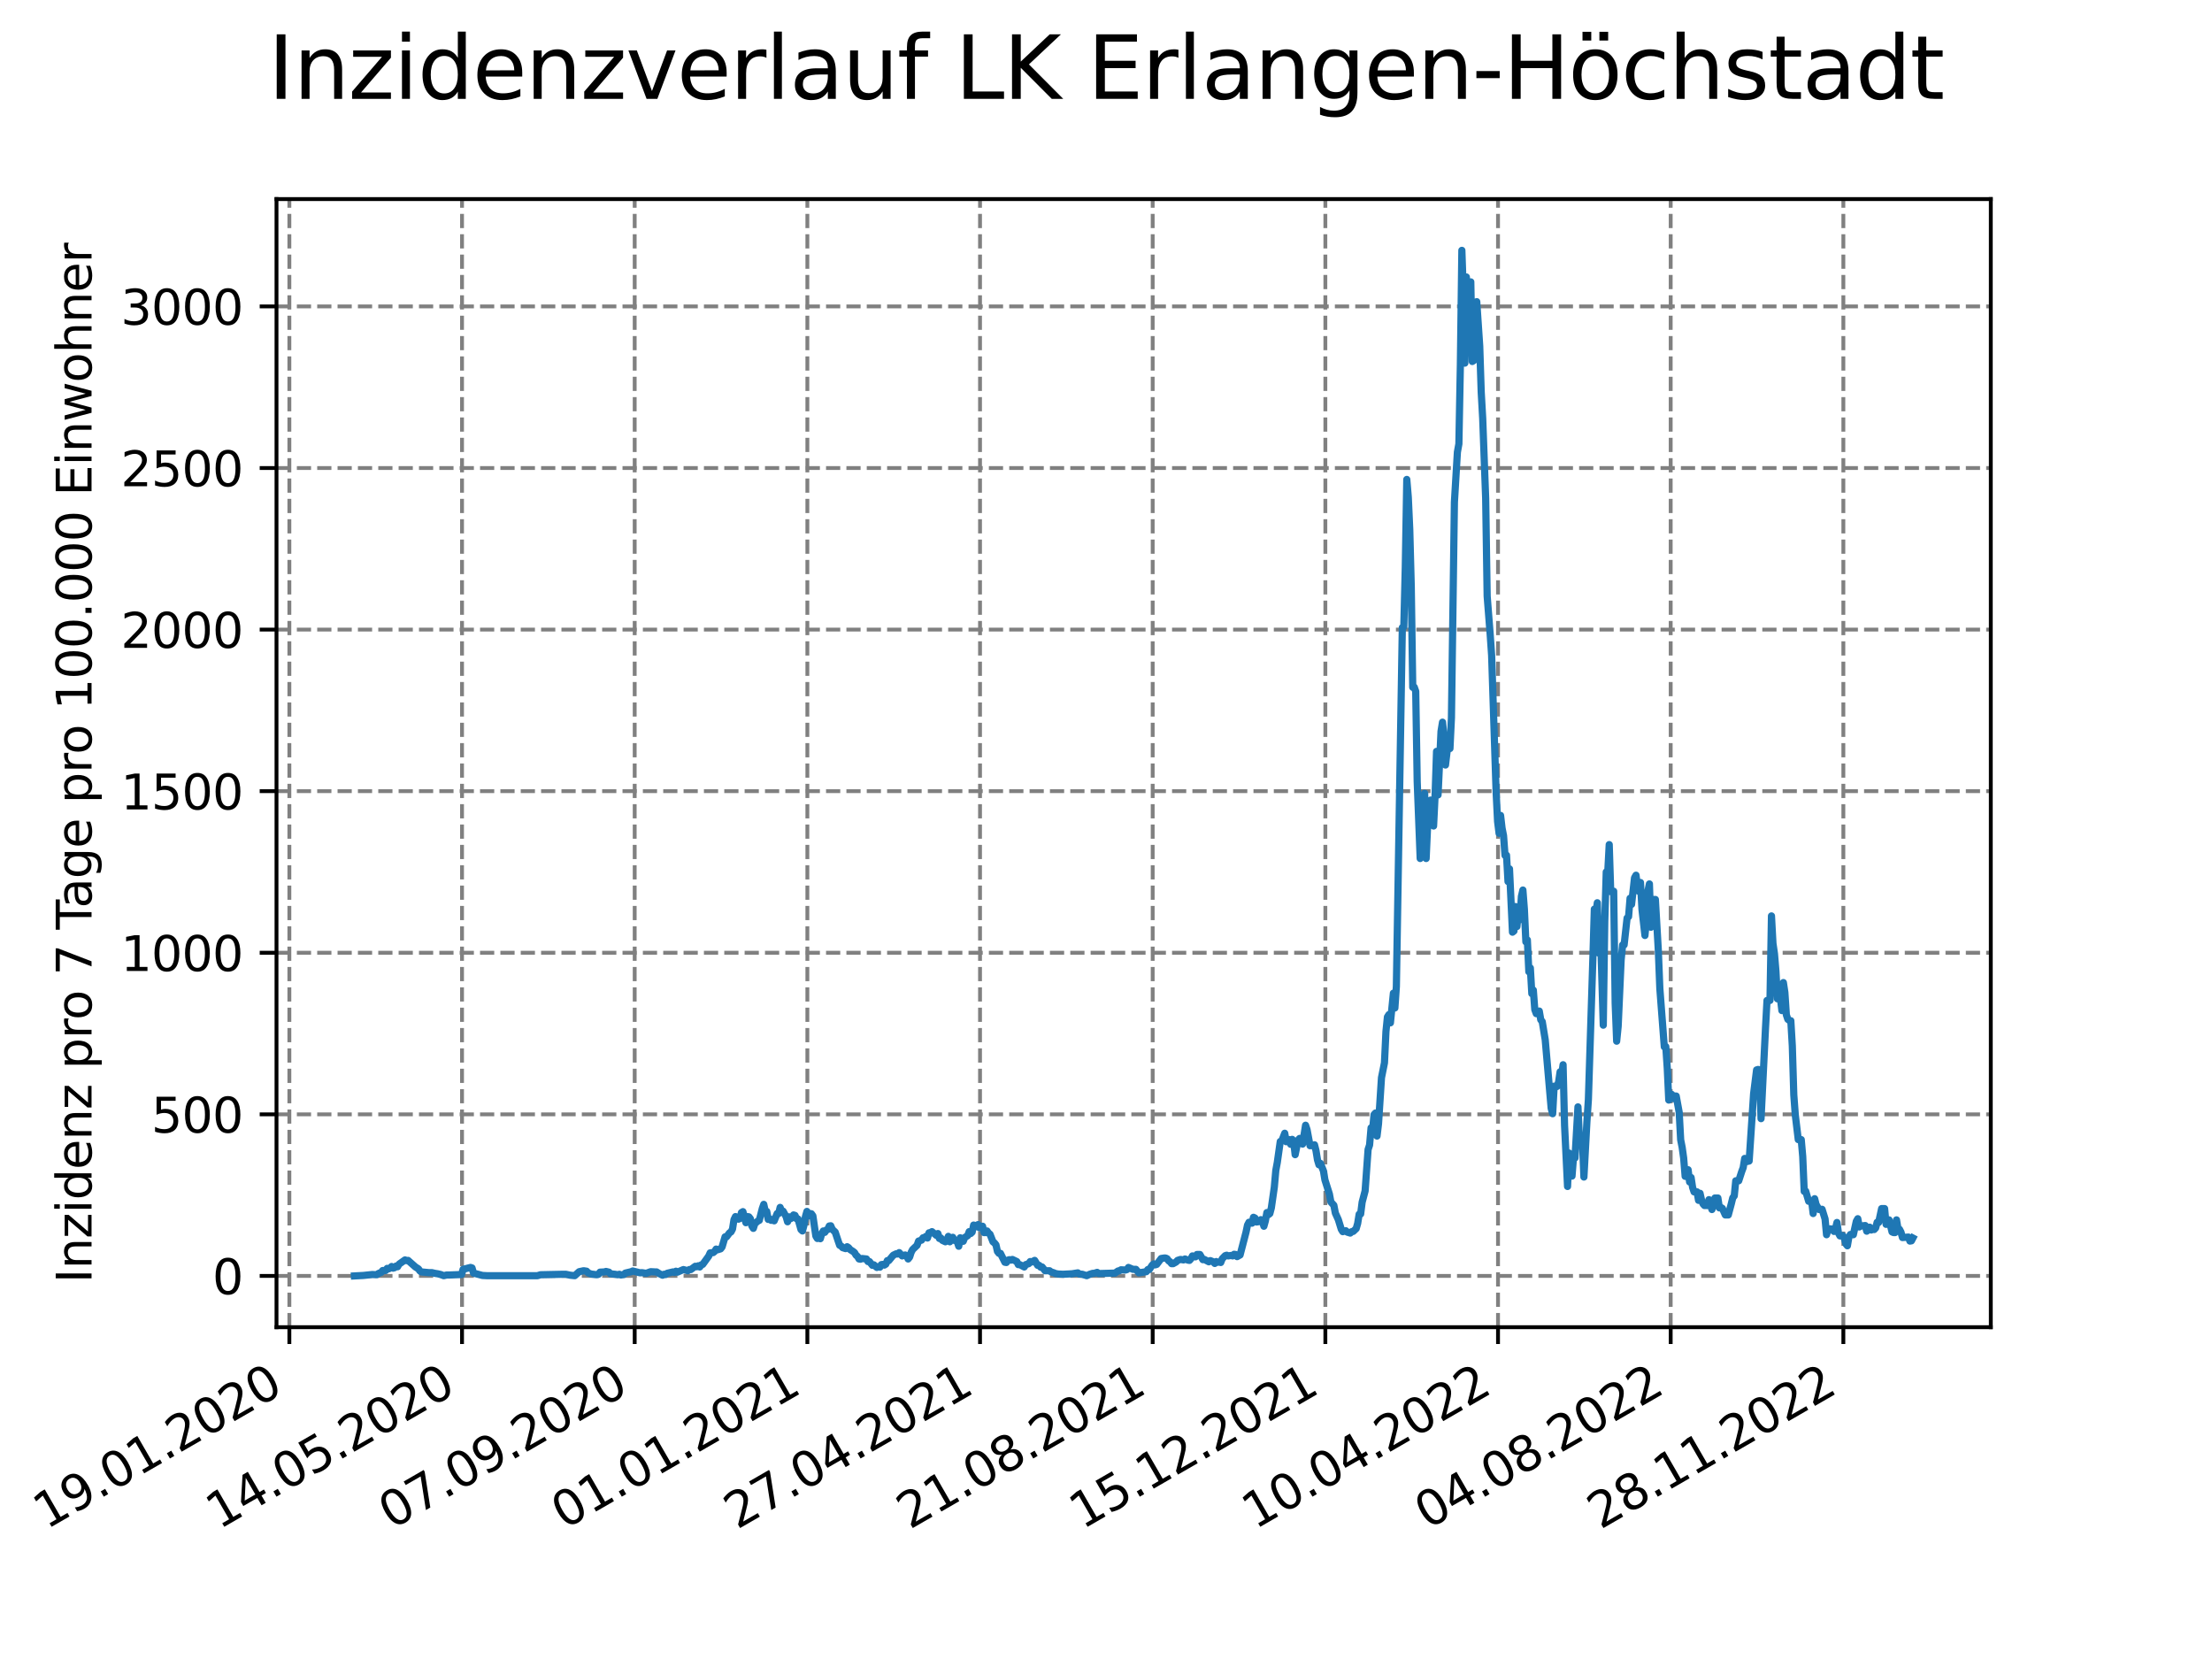 <?xml version="1.0" encoding="utf-8" standalone="no"?>
<!DOCTYPE svg PUBLIC "-//W3C//DTD SVG 1.1//EN"
  "http://www.w3.org/Graphics/SVG/1.1/DTD/svg11.dtd">
<svg xmlns:xlink="http://www.w3.org/1999/xlink" width="460.8pt" height="345.6pt" viewBox="0 0 460.8 345.6" xmlns="http://www.w3.org/2000/svg" version="1.1">
 <defs>
  <style type="text/css">*{stroke-linejoin: round; stroke-linecap: butt}</style>
 </defs>
 <g id="figure_1">
  <g id="patch_1">
   <path d="M 0 345.6 
L 460.8 345.6 
L 460.8 0 
L 0 0 
z
" style="fill: #ffffff"/>
  </g>
  <g id="axes_1">
   <g id="patch_2">
    <path d="M 57.6 276.48 
L 414.72 276.48 
L 414.72 41.472 
L 57.6 41.472 
z
" style="fill: #ffffff"/>
   </g>
   <g id="matplotlib.axis_1">
    <g id="xtick_1">
     <g id="line2d_1">
      <path d="M 60.28 276.48 
L 60.28 41.472 
" clip-path="url(#p2c82a42b7b)" style="fill: none; stroke-dasharray: 2.96,1.28; stroke-dashoffset: 0; stroke: #808080; stroke-width: 0.8"/>
     </g>
     <g id="line2d_2">
      <defs>
       <path id="m936841c95e" d="M 0 0 
L 0 3.5 
" style="stroke: #000000; stroke-width: 0.8"/>
      </defs>
      <g>
       <use xlink:href="#m936841c95e" x="60.28" y="276.48" style="stroke: #000000; stroke-width: 0.8"/>
      </g>
     </g>
     <g id="text_1">
      <!-- 19.01.2020 -->
      <g transform="translate(9.654 318.689) rotate(-30) scale(0.1 -0.1)">
       <defs>
        <path id="DejaVuSans-31" d="M 794 531 
L 1825 531 
L 1825 4091 
L 703 3866 
L 703 4441 
L 1819 4666 
L 2450 4666 
L 2450 531 
L 3481 531 
L 3481 0 
L 794 0 
L 794 531 
z
" transform="scale(0.016)"/>
        <path id="DejaVuSans-39" d="M 703 97 
L 703 672 
Q 941 559 1184 500 
Q 1428 441 1663 441 
Q 2288 441 2617 861 
Q 2947 1281 2994 2138 
Q 2813 1869 2534 1725 
Q 2256 1581 1919 1581 
Q 1219 1581 811 2004 
Q 403 2428 403 3163 
Q 403 3881 828 4315 
Q 1253 4750 1959 4750 
Q 2769 4750 3195 4129 
Q 3622 3509 3622 2328 
Q 3622 1225 3098 567 
Q 2575 -91 1691 -91 
Q 1453 -91 1209 -44 
Q 966 3 703 97 
z
M 1959 2075 
Q 2384 2075 2632 2365 
Q 2881 2656 2881 3163 
Q 2881 3666 2632 3958 
Q 2384 4250 1959 4250 
Q 1534 4250 1286 3958 
Q 1038 3666 1038 3163 
Q 1038 2656 1286 2365 
Q 1534 2075 1959 2075 
z
" transform="scale(0.016)"/>
        <path id="DejaVuSans-2e" d="M 684 794 
L 1344 794 
L 1344 0 
L 684 0 
L 684 794 
z
" transform="scale(0.016)"/>
        <path id="DejaVuSans-30" d="M 2034 4250 
Q 1547 4250 1301 3770 
Q 1056 3291 1056 2328 
Q 1056 1369 1301 889 
Q 1547 409 2034 409 
Q 2525 409 2770 889 
Q 3016 1369 3016 2328 
Q 3016 3291 2770 3770 
Q 2525 4250 2034 4250 
z
M 2034 4750 
Q 2819 4750 3233 4129 
Q 3647 3509 3647 2328 
Q 3647 1150 3233 529 
Q 2819 -91 2034 -91 
Q 1250 -91 836 529 
Q 422 1150 422 2328 
Q 422 3509 836 4129 
Q 1250 4750 2034 4750 
z
" transform="scale(0.016)"/>
        <path id="DejaVuSans-32" d="M 1228 531 
L 3431 531 
L 3431 0 
L 469 0 
L 469 531 
Q 828 903 1448 1529 
Q 2069 2156 2228 2338 
Q 2531 2678 2651 2914 
Q 2772 3150 2772 3378 
Q 2772 3750 2511 3984 
Q 2250 4219 1831 4219 
Q 1534 4219 1204 4116 
Q 875 4013 500 3803 
L 500 4441 
Q 881 4594 1212 4672 
Q 1544 4750 1819 4750 
Q 2544 4750 2975 4387 
Q 3406 4025 3406 3419 
Q 3406 3131 3298 2873 
Q 3191 2616 2906 2266 
Q 2828 2175 2409 1742 
Q 1991 1309 1228 531 
z
" transform="scale(0.016)"/>
       </defs>
       <use xlink:href="#DejaVuSans-31"/>
       <use xlink:href="#DejaVuSans-39" x="63.623"/>
       <use xlink:href="#DejaVuSans-2e" x="127.246"/>
       <use xlink:href="#DejaVuSans-30" x="159.033"/>
       <use xlink:href="#DejaVuSans-31" x="222.656"/>
       <use xlink:href="#DejaVuSans-2e" x="286.279"/>
       <use xlink:href="#DejaVuSans-32" x="318.066"/>
       <use xlink:href="#DejaVuSans-30" x="381.689"/>
       <use xlink:href="#DejaVuSans-32" x="445.312"/>
       <use xlink:href="#DejaVuSans-30" x="508.936"/>
      </g>
     </g>
    </g>
    <g id="xtick_2">
     <g id="line2d_3">
      <path d="M 96.249 276.48 
L 96.249 41.472 
" clip-path="url(#p2c82a42b7b)" style="fill: none; stroke-dasharray: 2.96,1.28; stroke-dashoffset: 0; stroke: #808080; stroke-width: 0.8"/>
     </g>
     <g id="line2d_4">
      <g>
       <use xlink:href="#m936841c95e" x="96.249" y="276.48" style="stroke: #000000; stroke-width: 0.8"/>
      </g>
     </g>
     <g id="text_2">
      <!-- 14.05.2020 -->
      <g transform="translate(45.624 318.689) rotate(-30) scale(0.1 -0.1)">
       <defs>
        <path id="DejaVuSans-34" d="M 2419 4116 
L 825 1625 
L 2419 1625 
L 2419 4116 
z
M 2253 4666 
L 3047 4666 
L 3047 1625 
L 3713 1625 
L 3713 1100 
L 3047 1100 
L 3047 0 
L 2419 0 
L 2419 1100 
L 313 1100 
L 313 1709 
L 2253 4666 
z
" transform="scale(0.016)"/>
        <path id="DejaVuSans-35" d="M 691 4666 
L 3169 4666 
L 3169 4134 
L 1269 4134 
L 1269 2991 
Q 1406 3038 1543 3061 
Q 1681 3084 1819 3084 
Q 2600 3084 3056 2656 
Q 3513 2228 3513 1497 
Q 3513 744 3044 326 
Q 2575 -91 1722 -91 
Q 1428 -91 1123 -41 
Q 819 9 494 109 
L 494 744 
Q 775 591 1075 516 
Q 1375 441 1709 441 
Q 2250 441 2565 725 
Q 2881 1009 2881 1497 
Q 2881 1984 2565 2268 
Q 2250 2553 1709 2553 
Q 1456 2553 1204 2497 
Q 953 2441 691 2322 
L 691 4666 
z
" transform="scale(0.016)"/>
       </defs>
       <use xlink:href="#DejaVuSans-31"/>
       <use xlink:href="#DejaVuSans-34" x="63.623"/>
       <use xlink:href="#DejaVuSans-2e" x="127.246"/>
       <use xlink:href="#DejaVuSans-30" x="159.033"/>
       <use xlink:href="#DejaVuSans-35" x="222.656"/>
       <use xlink:href="#DejaVuSans-2e" x="286.279"/>
       <use xlink:href="#DejaVuSans-32" x="318.066"/>
       <use xlink:href="#DejaVuSans-30" x="381.689"/>
       <use xlink:href="#DejaVuSans-32" x="445.312"/>
       <use xlink:href="#DejaVuSans-30" x="508.936"/>
      </g>
     </g>
    </g>
    <g id="xtick_3">
     <g id="line2d_5">
      <path d="M 132.218 276.48 
L 132.218 41.472 
" clip-path="url(#p2c82a42b7b)" style="fill: none; stroke-dasharray: 2.96,1.28; stroke-dashoffset: 0; stroke: #808080; stroke-width: 0.8"/>
     </g>
     <g id="line2d_6">
      <g>
       <use xlink:href="#m936841c95e" x="132.218" y="276.48" style="stroke: #000000; stroke-width: 0.8"/>
      </g>
     </g>
     <g id="text_3">
      <!-- 07.09.2020 -->
      <g transform="translate(81.593 318.689) rotate(-30) scale(0.1 -0.1)">
       <defs>
        <path id="DejaVuSans-37" d="M 525 4666 
L 3525 4666 
L 3525 4397 
L 1831 0 
L 1172 0 
L 2766 4134 
L 525 4134 
L 525 4666 
z
" transform="scale(0.016)"/>
       </defs>
       <use xlink:href="#DejaVuSans-30"/>
       <use xlink:href="#DejaVuSans-37" x="63.623"/>
       <use xlink:href="#DejaVuSans-2e" x="127.246"/>
       <use xlink:href="#DejaVuSans-30" x="159.033"/>
       <use xlink:href="#DejaVuSans-39" x="222.656"/>
       <use xlink:href="#DejaVuSans-2e" x="286.279"/>
       <use xlink:href="#DejaVuSans-32" x="318.066"/>
       <use xlink:href="#DejaVuSans-30" x="381.689"/>
       <use xlink:href="#DejaVuSans-32" x="445.312"/>
       <use xlink:href="#DejaVuSans-30" x="508.936"/>
      </g>
     </g>
    </g>
    <g id="xtick_4">
     <g id="line2d_7">
      <path d="M 168.188 276.48 
L 168.188 41.472 
" clip-path="url(#p2c82a42b7b)" style="fill: none; stroke-dasharray: 2.96,1.28; stroke-dashoffset: 0; stroke: #808080; stroke-width: 0.8"/>
     </g>
     <g id="line2d_8">
      <g>
       <use xlink:href="#m936841c95e" x="168.188" y="276.48" style="stroke: #000000; stroke-width: 0.8"/>
      </g>
     </g>
     <g id="text_4">
      <!-- 01.01.2021 -->
      <g transform="translate(117.563 318.689) rotate(-30) scale(0.1 -0.1)">
       <use xlink:href="#DejaVuSans-30"/>
       <use xlink:href="#DejaVuSans-31" x="63.623"/>
       <use xlink:href="#DejaVuSans-2e" x="127.246"/>
       <use xlink:href="#DejaVuSans-30" x="159.033"/>
       <use xlink:href="#DejaVuSans-31" x="222.656"/>
       <use xlink:href="#DejaVuSans-2e" x="286.279"/>
       <use xlink:href="#DejaVuSans-32" x="318.066"/>
       <use xlink:href="#DejaVuSans-30" x="381.689"/>
       <use xlink:href="#DejaVuSans-32" x="445.312"/>
       <use xlink:href="#DejaVuSans-31" x="508.936"/>
      </g>
     </g>
    </g>
    <g id="xtick_5">
     <g id="line2d_9">
      <path d="M 204.157 276.48 
L 204.157 41.472 
" clip-path="url(#p2c82a42b7b)" style="fill: none; stroke-dasharray: 2.96,1.28; stroke-dashoffset: 0; stroke: #808080; stroke-width: 0.8"/>
     </g>
     <g id="line2d_10">
      <g>
       <use xlink:href="#m936841c95e" x="204.157" y="276.48" style="stroke: #000000; stroke-width: 0.8"/>
      </g>
     </g>
     <g id="text_5">
      <!-- 27.04.2021 -->
      <g transform="translate(153.532 318.689) rotate(-30) scale(0.1 -0.1)">
       <use xlink:href="#DejaVuSans-32"/>
       <use xlink:href="#DejaVuSans-37" x="63.623"/>
       <use xlink:href="#DejaVuSans-2e" x="127.246"/>
       <use xlink:href="#DejaVuSans-30" x="159.033"/>
       <use xlink:href="#DejaVuSans-34" x="222.656"/>
       <use xlink:href="#DejaVuSans-2e" x="286.279"/>
       <use xlink:href="#DejaVuSans-32" x="318.066"/>
       <use xlink:href="#DejaVuSans-30" x="381.689"/>
       <use xlink:href="#DejaVuSans-32" x="445.312"/>
       <use xlink:href="#DejaVuSans-31" x="508.936"/>
      </g>
     </g>
    </g>
    <g id="xtick_6">
     <g id="line2d_11">
      <path d="M 240.126 276.48 
L 240.126 41.472 
" clip-path="url(#p2c82a42b7b)" style="fill: none; stroke-dasharray: 2.96,1.28; stroke-dashoffset: 0; stroke: #808080; stroke-width: 0.8"/>
     </g>
     <g id="line2d_12">
      <g>
       <use xlink:href="#m936841c95e" x="240.126" y="276.48" style="stroke: #000000; stroke-width: 0.8"/>
      </g>
     </g>
     <g id="text_6">
      <!-- 21.08.2021 -->
      <g transform="translate(189.501 318.689) rotate(-30) scale(0.1 -0.1)">
       <defs>
        <path id="DejaVuSans-38" d="M 2034 2216 
Q 1584 2216 1326 1975 
Q 1069 1734 1069 1313 
Q 1069 891 1326 650 
Q 1584 409 2034 409 
Q 2484 409 2743 651 
Q 3003 894 3003 1313 
Q 3003 1734 2745 1975 
Q 2488 2216 2034 2216 
z
M 1403 2484 
Q 997 2584 770 2862 
Q 544 3141 544 3541 
Q 544 4100 942 4425 
Q 1341 4750 2034 4750 
Q 2731 4750 3128 4425 
Q 3525 4100 3525 3541 
Q 3525 3141 3298 2862 
Q 3072 2584 2669 2484 
Q 3125 2378 3379 2068 
Q 3634 1759 3634 1313 
Q 3634 634 3220 271 
Q 2806 -91 2034 -91 
Q 1263 -91 848 271 
Q 434 634 434 1313 
Q 434 1759 690 2068 
Q 947 2378 1403 2484 
z
M 1172 3481 
Q 1172 3119 1398 2916 
Q 1625 2713 2034 2713 
Q 2441 2713 2670 2916 
Q 2900 3119 2900 3481 
Q 2900 3844 2670 4047 
Q 2441 4250 2034 4250 
Q 1625 4250 1398 4047 
Q 1172 3844 1172 3481 
z
" transform="scale(0.016)"/>
       </defs>
       <use xlink:href="#DejaVuSans-32"/>
       <use xlink:href="#DejaVuSans-31" x="63.623"/>
       <use xlink:href="#DejaVuSans-2e" x="127.246"/>
       <use xlink:href="#DejaVuSans-30" x="159.033"/>
       <use xlink:href="#DejaVuSans-38" x="222.656"/>
       <use xlink:href="#DejaVuSans-2e" x="286.279"/>
       <use xlink:href="#DejaVuSans-32" x="318.066"/>
       <use xlink:href="#DejaVuSans-30" x="381.689"/>
       <use xlink:href="#DejaVuSans-32" x="445.312"/>
       <use xlink:href="#DejaVuSans-31" x="508.936"/>
      </g>
     </g>
    </g>
    <g id="xtick_7">
     <g id="line2d_13">
      <path d="M 276.096 276.48 
L 276.096 41.472 
" clip-path="url(#p2c82a42b7b)" style="fill: none; stroke-dasharray: 2.96,1.28; stroke-dashoffset: 0; stroke: #808080; stroke-width: 0.8"/>
     </g>
     <g id="line2d_14">
      <g>
       <use xlink:href="#m936841c95e" x="276.096" y="276.48" style="stroke: #000000; stroke-width: 0.8"/>
      </g>
     </g>
     <g id="text_7">
      <!-- 15.12.2021 -->
      <g transform="translate(225.471 318.689) rotate(-30) scale(0.1 -0.1)">
       <use xlink:href="#DejaVuSans-31"/>
       <use xlink:href="#DejaVuSans-35" x="63.623"/>
       <use xlink:href="#DejaVuSans-2e" x="127.246"/>
       <use xlink:href="#DejaVuSans-31" x="159.033"/>
       <use xlink:href="#DejaVuSans-32" x="222.656"/>
       <use xlink:href="#DejaVuSans-2e" x="286.279"/>
       <use xlink:href="#DejaVuSans-32" x="318.066"/>
       <use xlink:href="#DejaVuSans-30" x="381.689"/>
       <use xlink:href="#DejaVuSans-32" x="445.312"/>
       <use xlink:href="#DejaVuSans-31" x="508.936"/>
      </g>
     </g>
    </g>
    <g id="xtick_8">
     <g id="line2d_15">
      <path d="M 312.065 276.48 
L 312.065 41.472 
" clip-path="url(#p2c82a42b7b)" style="fill: none; stroke-dasharray: 2.96,1.28; stroke-dashoffset: 0; stroke: #808080; stroke-width: 0.8"/>
     </g>
     <g id="line2d_16">
      <g>
       <use xlink:href="#m936841c95e" x="312.065" y="276.48" style="stroke: #000000; stroke-width: 0.8"/>
      </g>
     </g>
     <g id="text_8">
      <!-- 10.04.2022 -->
      <g transform="translate(261.44 318.689) rotate(-30) scale(0.1 -0.1)">
       <use xlink:href="#DejaVuSans-31"/>
       <use xlink:href="#DejaVuSans-30" x="63.623"/>
       <use xlink:href="#DejaVuSans-2e" x="127.246"/>
       <use xlink:href="#DejaVuSans-30" x="159.033"/>
       <use xlink:href="#DejaVuSans-34" x="222.656"/>
       <use xlink:href="#DejaVuSans-2e" x="286.279"/>
       <use xlink:href="#DejaVuSans-32" x="318.066"/>
       <use xlink:href="#DejaVuSans-30" x="381.689"/>
       <use xlink:href="#DejaVuSans-32" x="445.312"/>
       <use xlink:href="#DejaVuSans-32" x="508.936"/>
      </g>
     </g>
    </g>
    <g id="xtick_9">
     <g id="line2d_17">
      <path d="M 348.035 276.48 
L 348.035 41.472 
" clip-path="url(#p2c82a42b7b)" style="fill: none; stroke-dasharray: 2.96,1.28; stroke-dashoffset: 0; stroke: #808080; stroke-width: 0.8"/>
     </g>
     <g id="line2d_18">
      <g>
       <use xlink:href="#m936841c95e" x="348.035" y="276.48" style="stroke: #000000; stroke-width: 0.8"/>
      </g>
     </g>
     <g id="text_9">
      <!-- 04.08.2022 -->
      <g transform="translate(297.409 318.689) rotate(-30) scale(0.1 -0.1)">
       <use xlink:href="#DejaVuSans-30"/>
       <use xlink:href="#DejaVuSans-34" x="63.623"/>
       <use xlink:href="#DejaVuSans-2e" x="127.246"/>
       <use xlink:href="#DejaVuSans-30" x="159.033"/>
       <use xlink:href="#DejaVuSans-38" x="222.656"/>
       <use xlink:href="#DejaVuSans-2e" x="286.279"/>
       <use xlink:href="#DejaVuSans-32" x="318.066"/>
       <use xlink:href="#DejaVuSans-30" x="381.689"/>
       <use xlink:href="#DejaVuSans-32" x="445.312"/>
       <use xlink:href="#DejaVuSans-32" x="508.936"/>
      </g>
     </g>
    </g>
    <g id="xtick_10">
     <g id="line2d_19">
      <path d="M 384.004 276.48 
L 384.004 41.472 
" clip-path="url(#p2c82a42b7b)" style="fill: none; stroke-dasharray: 2.96,1.28; stroke-dashoffset: 0; stroke: #808080; stroke-width: 0.8"/>
     </g>
     <g id="line2d_20">
      <g>
       <use xlink:href="#m936841c95e" x="384.004" y="276.48" style="stroke: #000000; stroke-width: 0.8"/>
      </g>
     </g>
     <g id="text_10">
      <!-- 28.11.2022 -->
      <g transform="translate(333.379 318.689) rotate(-30) scale(0.1 -0.1)">
       <use xlink:href="#DejaVuSans-32"/>
       <use xlink:href="#DejaVuSans-38" x="63.623"/>
       <use xlink:href="#DejaVuSans-2e" x="127.246"/>
       <use xlink:href="#DejaVuSans-31" x="159.033"/>
       <use xlink:href="#DejaVuSans-31" x="222.656"/>
       <use xlink:href="#DejaVuSans-2e" x="286.279"/>
       <use xlink:href="#DejaVuSans-32" x="318.066"/>
       <use xlink:href="#DejaVuSans-30" x="381.689"/>
       <use xlink:href="#DejaVuSans-32" x="445.312"/>
       <use xlink:href="#DejaVuSans-32" x="508.936"/>
      </g>
     </g>
    </g>
   </g>
   <g id="matplotlib.axis_2">
    <g id="ytick_1">
     <g id="line2d_21">
      <path d="M 57.6 265.798 
L 414.72 265.798 
" clip-path="url(#p2c82a42b7b)" style="fill: none; stroke-dasharray: 2.96,1.28; stroke-dashoffset: 0; stroke: #808080; stroke-width: 0.8"/>
     </g>
     <g id="line2d_22">
      <defs>
       <path id="m79c191d241" d="M 0 0 
L -3.5 0 
" style="stroke: #000000; stroke-width: 0.8"/>
      </defs>
      <g>
       <use xlink:href="#m79c191d241" x="57.6" y="265.798" style="stroke: #000000; stroke-width: 0.8"/>
      </g>
     </g>
     <g id="text_11">
      <!-- 0 -->
      <g transform="translate(44.237 269.597) scale(0.1 -0.1)">
       <use xlink:href="#DejaVuSans-30"/>
      </g>
     </g>
    </g>
    <g id="ytick_2">
     <g id="line2d_23">
      <path d="M 57.6 232.137 
L 414.72 232.137 
" clip-path="url(#p2c82a42b7b)" style="fill: none; stroke-dasharray: 2.96,1.28; stroke-dashoffset: 0; stroke: #808080; stroke-width: 0.8"/>
     </g>
     <g id="line2d_24">
      <g>
       <use xlink:href="#m79c191d241" x="57.6" y="232.137" style="stroke: #000000; stroke-width: 0.8"/>
      </g>
     </g>
     <g id="text_12">
      <!-- 500 -->
      <g transform="translate(31.512 235.936) scale(0.1 -0.1)">
       <use xlink:href="#DejaVuSans-35"/>
       <use xlink:href="#DejaVuSans-30" x="63.623"/>
       <use xlink:href="#DejaVuSans-30" x="127.246"/>
      </g>
     </g>
    </g>
    <g id="ytick_3">
     <g id="line2d_25">
      <path d="M 57.6 198.477 
L 414.72 198.477 
" clip-path="url(#p2c82a42b7b)" style="fill: none; stroke-dasharray: 2.96,1.28; stroke-dashoffset: 0; stroke: #808080; stroke-width: 0.8"/>
     </g>
     <g id="line2d_26">
      <g>
       <use xlink:href="#m79c191d241" x="57.6" y="198.477" style="stroke: #000000; stroke-width: 0.8"/>
      </g>
     </g>
     <g id="text_13">
      <!-- 1000 -->
      <g transform="translate(25.15 202.276) scale(0.1 -0.1)">
       <use xlink:href="#DejaVuSans-31"/>
       <use xlink:href="#DejaVuSans-30" x="63.623"/>
       <use xlink:href="#DejaVuSans-30" x="127.246"/>
       <use xlink:href="#DejaVuSans-30" x="190.869"/>
      </g>
     </g>
    </g>
    <g id="ytick_4">
     <g id="line2d_27">
      <path d="M 57.6 164.816 
L 414.72 164.816 
" clip-path="url(#p2c82a42b7b)" style="fill: none; stroke-dasharray: 2.96,1.28; stroke-dashoffset: 0; stroke: #808080; stroke-width: 0.8"/>
     </g>
     <g id="line2d_28">
      <g>
       <use xlink:href="#m79c191d241" x="57.6" y="164.816" style="stroke: #000000; stroke-width: 0.8"/>
      </g>
     </g>
     <g id="text_14">
      <!-- 1500 -->
      <g transform="translate(25.15 168.615) scale(0.1 -0.1)">
       <use xlink:href="#DejaVuSans-31"/>
       <use xlink:href="#DejaVuSans-35" x="63.623"/>
       <use xlink:href="#DejaVuSans-30" x="127.246"/>
       <use xlink:href="#DejaVuSans-30" x="190.869"/>
      </g>
     </g>
    </g>
    <g id="ytick_5">
     <g id="line2d_29">
      <path d="M 57.6 131.155 
L 414.72 131.155 
" clip-path="url(#p2c82a42b7b)" style="fill: none; stroke-dasharray: 2.96,1.28; stroke-dashoffset: 0; stroke: #808080; stroke-width: 0.8"/>
     </g>
     <g id="line2d_30">
      <g>
       <use xlink:href="#m79c191d241" x="57.6" y="131.155" style="stroke: #000000; stroke-width: 0.8"/>
      </g>
     </g>
     <g id="text_15">
      <!-- 2000 -->
      <g transform="translate(25.15 134.954) scale(0.1 -0.1)">
       <use xlink:href="#DejaVuSans-32"/>
       <use xlink:href="#DejaVuSans-30" x="63.623"/>
       <use xlink:href="#DejaVuSans-30" x="127.246"/>
       <use xlink:href="#DejaVuSans-30" x="190.869"/>
      </g>
     </g>
    </g>
    <g id="ytick_6">
     <g id="line2d_31">
      <path d="M 57.6 97.495 
L 414.72 97.495 
" clip-path="url(#p2c82a42b7b)" style="fill: none; stroke-dasharray: 2.96,1.28; stroke-dashoffset: 0; stroke: #808080; stroke-width: 0.8"/>
     </g>
     <g id="line2d_32">
      <g>
       <use xlink:href="#m79c191d241" x="57.6" y="97.495" style="stroke: #000000; stroke-width: 0.8"/>
      </g>
     </g>
     <g id="text_16">
      <!-- 2500 -->
      <g transform="translate(25.15 101.294) scale(0.1 -0.1)">
       <use xlink:href="#DejaVuSans-32"/>
       <use xlink:href="#DejaVuSans-35" x="63.623"/>
       <use xlink:href="#DejaVuSans-30" x="127.246"/>
       <use xlink:href="#DejaVuSans-30" x="190.869"/>
      </g>
     </g>
    </g>
    <g id="ytick_7">
     <g id="line2d_33">
      <path d="M 57.6 63.834 
L 414.72 63.834 
" clip-path="url(#p2c82a42b7b)" style="fill: none; stroke-dasharray: 2.96,1.28; stroke-dashoffset: 0; stroke: #808080; stroke-width: 0.8"/>
     </g>
     <g id="line2d_34">
      <g>
       <use xlink:href="#m79c191d241" x="57.6" y="63.834" style="stroke: #000000; stroke-width: 0.8"/>
      </g>
     </g>
     <g id="text_17">
      <!-- 3000 -->
      <g transform="translate(25.15 67.633) scale(0.1 -0.1)">
       <defs>
        <path id="DejaVuSans-33" d="M 2597 2516 
Q 3050 2419 3304 2112 
Q 3559 1806 3559 1356 
Q 3559 666 3084 287 
Q 2609 -91 1734 -91 
Q 1441 -91 1130 -33 
Q 819 25 488 141 
L 488 750 
Q 750 597 1062 519 
Q 1375 441 1716 441 
Q 2309 441 2620 675 
Q 2931 909 2931 1356 
Q 2931 1769 2642 2001 
Q 2353 2234 1838 2234 
L 1294 2234 
L 1294 2753 
L 1863 2753 
Q 2328 2753 2575 2939 
Q 2822 3125 2822 3475 
Q 2822 3834 2567 4026 
Q 2313 4219 1838 4219 
Q 1578 4219 1281 4162 
Q 984 4106 628 3988 
L 628 4550 
Q 988 4650 1302 4700 
Q 1616 4750 1894 4750 
Q 2613 4750 3031 4423 
Q 3450 4097 3450 3541 
Q 3450 3153 3228 2886 
Q 3006 2619 2597 2516 
z
" transform="scale(0.016)"/>
       </defs>
       <use xlink:href="#DejaVuSans-33"/>
       <use xlink:href="#DejaVuSans-30" x="63.623"/>
       <use xlink:href="#DejaVuSans-30" x="127.246"/>
       <use xlink:href="#DejaVuSans-30" x="190.869"/>
      </g>
     </g>
    </g>
    <g id="text_18">
     <!-- Inzidenz pro 7 Tage pro 100.000 Einwohner -->
     <g transform="translate(19.07 267.301) rotate(-90) scale(0.1 -0.1)">
      <defs>
       <path id="DejaVuSans-49" d="M 628 4666 
L 1259 4666 
L 1259 0 
L 628 0 
L 628 4666 
z
" transform="scale(0.016)"/>
       <path id="DejaVuSans-6e" d="M 3513 2113 
L 3513 0 
L 2938 0 
L 2938 2094 
Q 2938 2591 2744 2837 
Q 2550 3084 2163 3084 
Q 1697 3084 1428 2787 
Q 1159 2491 1159 1978 
L 1159 0 
L 581 0 
L 581 3500 
L 1159 3500 
L 1159 2956 
Q 1366 3272 1645 3428 
Q 1925 3584 2291 3584 
Q 2894 3584 3203 3211 
Q 3513 2838 3513 2113 
z
" transform="scale(0.016)"/>
       <path id="DejaVuSans-7a" d="M 353 3500 
L 3084 3500 
L 3084 2975 
L 922 459 
L 3084 459 
L 3084 0 
L 275 0 
L 275 525 
L 2438 3041 
L 353 3041 
L 353 3500 
z
" transform="scale(0.016)"/>
       <path id="DejaVuSans-69" d="M 603 3500 
L 1178 3500 
L 1178 0 
L 603 0 
L 603 3500 
z
M 603 4863 
L 1178 4863 
L 1178 4134 
L 603 4134 
L 603 4863 
z
" transform="scale(0.016)"/>
       <path id="DejaVuSans-64" d="M 2906 2969 
L 2906 4863 
L 3481 4863 
L 3481 0 
L 2906 0 
L 2906 525 
Q 2725 213 2448 61 
Q 2172 -91 1784 -91 
Q 1150 -91 751 415 
Q 353 922 353 1747 
Q 353 2572 751 3078 
Q 1150 3584 1784 3584 
Q 2172 3584 2448 3432 
Q 2725 3281 2906 2969 
z
M 947 1747 
Q 947 1113 1208 752 
Q 1469 391 1925 391 
Q 2381 391 2643 752 
Q 2906 1113 2906 1747 
Q 2906 2381 2643 2742 
Q 2381 3103 1925 3103 
Q 1469 3103 1208 2742 
Q 947 2381 947 1747 
z
" transform="scale(0.016)"/>
       <path id="DejaVuSans-65" d="M 3597 1894 
L 3597 1613 
L 953 1613 
Q 991 1019 1311 708 
Q 1631 397 2203 397 
Q 2534 397 2845 478 
Q 3156 559 3463 722 
L 3463 178 
Q 3153 47 2828 -22 
Q 2503 -91 2169 -91 
Q 1331 -91 842 396 
Q 353 884 353 1716 
Q 353 2575 817 3079 
Q 1281 3584 2069 3584 
Q 2775 3584 3186 3129 
Q 3597 2675 3597 1894 
z
M 3022 2063 
Q 3016 2534 2758 2815 
Q 2500 3097 2075 3097 
Q 1594 3097 1305 2825 
Q 1016 2553 972 2059 
L 3022 2063 
z
" transform="scale(0.016)"/>
       <path id="DejaVuSans-20" transform="scale(0.016)"/>
       <path id="DejaVuSans-70" d="M 1159 525 
L 1159 -1331 
L 581 -1331 
L 581 3500 
L 1159 3500 
L 1159 2969 
Q 1341 3281 1617 3432 
Q 1894 3584 2278 3584 
Q 2916 3584 3314 3078 
Q 3713 2572 3713 1747 
Q 3713 922 3314 415 
Q 2916 -91 2278 -91 
Q 1894 -91 1617 61 
Q 1341 213 1159 525 
z
M 3116 1747 
Q 3116 2381 2855 2742 
Q 2594 3103 2138 3103 
Q 1681 3103 1420 2742 
Q 1159 2381 1159 1747 
Q 1159 1113 1420 752 
Q 1681 391 2138 391 
Q 2594 391 2855 752 
Q 3116 1113 3116 1747 
z
" transform="scale(0.016)"/>
       <path id="DejaVuSans-72" d="M 2631 2963 
Q 2534 3019 2420 3045 
Q 2306 3072 2169 3072 
Q 1681 3072 1420 2755 
Q 1159 2438 1159 1844 
L 1159 0 
L 581 0 
L 581 3500 
L 1159 3500 
L 1159 2956 
Q 1341 3275 1631 3429 
Q 1922 3584 2338 3584 
Q 2397 3584 2469 3576 
Q 2541 3569 2628 3553 
L 2631 2963 
z
" transform="scale(0.016)"/>
       <path id="DejaVuSans-6f" d="M 1959 3097 
Q 1497 3097 1228 2736 
Q 959 2375 959 1747 
Q 959 1119 1226 758 
Q 1494 397 1959 397 
Q 2419 397 2687 759 
Q 2956 1122 2956 1747 
Q 2956 2369 2687 2733 
Q 2419 3097 1959 3097 
z
M 1959 3584 
Q 2709 3584 3137 3096 
Q 3566 2609 3566 1747 
Q 3566 888 3137 398 
Q 2709 -91 1959 -91 
Q 1206 -91 779 398 
Q 353 888 353 1747 
Q 353 2609 779 3096 
Q 1206 3584 1959 3584 
z
" transform="scale(0.016)"/>
       <path id="DejaVuSans-54" d="M -19 4666 
L 3928 4666 
L 3928 4134 
L 2272 4134 
L 2272 0 
L 1638 0 
L 1638 4134 
L -19 4134 
L -19 4666 
z
" transform="scale(0.016)"/>
       <path id="DejaVuSans-61" d="M 2194 1759 
Q 1497 1759 1228 1600 
Q 959 1441 959 1056 
Q 959 750 1161 570 
Q 1363 391 1709 391 
Q 2188 391 2477 730 
Q 2766 1069 2766 1631 
L 2766 1759 
L 2194 1759 
z
M 3341 1997 
L 3341 0 
L 2766 0 
L 2766 531 
Q 2569 213 2275 61 
Q 1981 -91 1556 -91 
Q 1019 -91 701 211 
Q 384 513 384 1019 
Q 384 1609 779 1909 
Q 1175 2209 1959 2209 
L 2766 2209 
L 2766 2266 
Q 2766 2663 2505 2880 
Q 2244 3097 1772 3097 
Q 1472 3097 1187 3025 
Q 903 2953 641 2809 
L 641 3341 
Q 956 3463 1253 3523 
Q 1550 3584 1831 3584 
Q 2591 3584 2966 3190 
Q 3341 2797 3341 1997 
z
" transform="scale(0.016)"/>
       <path id="DejaVuSans-67" d="M 2906 1791 
Q 2906 2416 2648 2759 
Q 2391 3103 1925 3103 
Q 1463 3103 1205 2759 
Q 947 2416 947 1791 
Q 947 1169 1205 825 
Q 1463 481 1925 481 
Q 2391 481 2648 825 
Q 2906 1169 2906 1791 
z
M 3481 434 
Q 3481 -459 3084 -895 
Q 2688 -1331 1869 -1331 
Q 1566 -1331 1297 -1286 
Q 1028 -1241 775 -1147 
L 775 -588 
Q 1028 -725 1275 -790 
Q 1522 -856 1778 -856 
Q 2344 -856 2625 -561 
Q 2906 -266 2906 331 
L 2906 616 
Q 2728 306 2450 153 
Q 2172 0 1784 0 
Q 1141 0 747 490 
Q 353 981 353 1791 
Q 353 2603 747 3093 
Q 1141 3584 1784 3584 
Q 2172 3584 2450 3431 
Q 2728 3278 2906 2969 
L 2906 3500 
L 3481 3500 
L 3481 434 
z
" transform="scale(0.016)"/>
       <path id="DejaVuSans-45" d="M 628 4666 
L 3578 4666 
L 3578 4134 
L 1259 4134 
L 1259 2753 
L 3481 2753 
L 3481 2222 
L 1259 2222 
L 1259 531 
L 3634 531 
L 3634 0 
L 628 0 
L 628 4666 
z
" transform="scale(0.016)"/>
       <path id="DejaVuSans-77" d="M 269 3500 
L 844 3500 
L 1563 769 
L 2278 3500 
L 2956 3500 
L 3675 769 
L 4391 3500 
L 4966 3500 
L 4050 0 
L 3372 0 
L 2619 2869 
L 1863 0 
L 1184 0 
L 269 3500 
z
" transform="scale(0.016)"/>
       <path id="DejaVuSans-68" d="M 3513 2113 
L 3513 0 
L 2938 0 
L 2938 2094 
Q 2938 2591 2744 2837 
Q 2550 3084 2163 3084 
Q 1697 3084 1428 2787 
Q 1159 2491 1159 1978 
L 1159 0 
L 581 0 
L 581 4863 
L 1159 4863 
L 1159 2956 
Q 1366 3272 1645 3428 
Q 1925 3584 2291 3584 
Q 2894 3584 3203 3211 
Q 3513 2838 3513 2113 
z
" transform="scale(0.016)"/>
      </defs>
      <use xlink:href="#DejaVuSans-49"/>
      <use xlink:href="#DejaVuSans-6e" x="29.492"/>
      <use xlink:href="#DejaVuSans-7a" x="92.871"/>
      <use xlink:href="#DejaVuSans-69" x="145.361"/>
      <use xlink:href="#DejaVuSans-64" x="173.145"/>
      <use xlink:href="#DejaVuSans-65" x="236.621"/>
      <use xlink:href="#DejaVuSans-6e" x="298.145"/>
      <use xlink:href="#DejaVuSans-7a" x="361.523"/>
      <use xlink:href="#DejaVuSans-20" x="414.014"/>
      <use xlink:href="#DejaVuSans-70" x="445.801"/>
      <use xlink:href="#DejaVuSans-72" x="509.277"/>
      <use xlink:href="#DejaVuSans-6f" x="548.141"/>
      <use xlink:href="#DejaVuSans-20" x="609.322"/>
      <use xlink:href="#DejaVuSans-37" x="641.109"/>
      <use xlink:href="#DejaVuSans-20" x="704.732"/>
      <use xlink:href="#DejaVuSans-54" x="736.52"/>
      <use xlink:href="#DejaVuSans-61" x="781.104"/>
      <use xlink:href="#DejaVuSans-67" x="842.383"/>
      <use xlink:href="#DejaVuSans-65" x="905.859"/>
      <use xlink:href="#DejaVuSans-20" x="967.383"/>
      <use xlink:href="#DejaVuSans-70" x="999.17"/>
      <use xlink:href="#DejaVuSans-72" x="1062.646"/>
      <use xlink:href="#DejaVuSans-6f" x="1101.51"/>
      <use xlink:href="#DejaVuSans-20" x="1162.691"/>
      <use xlink:href="#DejaVuSans-31" x="1194.479"/>
      <use xlink:href="#DejaVuSans-30" x="1258.102"/>
      <use xlink:href="#DejaVuSans-30" x="1321.725"/>
      <use xlink:href="#DejaVuSans-2e" x="1385.348"/>
      <use xlink:href="#DejaVuSans-30" x="1417.135"/>
      <use xlink:href="#DejaVuSans-30" x="1480.758"/>
      <use xlink:href="#DejaVuSans-30" x="1544.381"/>
      <use xlink:href="#DejaVuSans-20" x="1608.004"/>
      <use xlink:href="#DejaVuSans-45" x="1639.791"/>
      <use xlink:href="#DejaVuSans-69" x="1702.975"/>
      <use xlink:href="#DejaVuSans-6e" x="1730.758"/>
      <use xlink:href="#DejaVuSans-77" x="1794.137"/>
      <use xlink:href="#DejaVuSans-6f" x="1875.924"/>
      <use xlink:href="#DejaVuSans-68" x="1937.105"/>
      <use xlink:href="#DejaVuSans-6e" x="2000.484"/>
      <use xlink:href="#DejaVuSans-65" x="2063.863"/>
      <use xlink:href="#DejaVuSans-72" x="2125.387"/>
     </g>
    </g>
   </g>
   <g id="line2d_35">
    <path d="M 73.833 265.798 
L 75.693 265.7 
L 77.554 265.504 
L 78.484 265.553 
L 78.794 265.307 
L 79.414 265.062 
L 79.724 264.67 
L 80.344 264.67 
L 80.655 264.228 
L 80.965 264.326 
L 81.275 264.179 
L 81.585 263.836 
L 81.895 264.179 
L 82.205 264.081 
L 82.515 263.738 
L 82.825 263.885 
L 83.135 263.346 
L 84.375 262.463 
L 84.686 262.61 
L 84.996 262.561 
L 86.546 263.934 
L 87.166 264.326 
L 87.476 264.768 
L 87.786 264.964 
L 89.337 265.111 
L 89.957 265.111 
L 90.577 265.258 
L 91.197 265.356 
L 91.817 265.504 
L 92.438 265.749 
L 93.058 265.602 
L 93.678 265.602 
L 96.159 265.504 
L 96.469 264.425 
L 98.019 264.032 
L 98.329 264.13 
L 98.639 265.209 
L 100.5 265.7 
L 101.43 265.749 
L 111.973 265.749 
L 112.593 265.553 
L 117.244 265.454 
L 117.864 265.454 
L 118.794 265.651 
L 119.725 265.749 
L 120.655 264.915 
L 121.585 264.719 
L 122.205 264.817 
L 122.515 265.16 
L 123.136 265.405 
L 124.376 265.553 
L 124.686 265.454 
L 124.996 265.013 
L 125.926 264.964 
L 126.236 264.866 
L 126.857 265.013 
L 127.167 265.356 
L 128.097 265.454 
L 128.717 265.553 
L 129.027 265.454 
L 129.337 265.602 
L 129.957 265.504 
L 130.267 265.209 
L 131.508 264.915 
L 131.818 264.768 
L 133.368 265.16 
L 133.678 265.111 
L 134.298 265.209 
L 134.609 265.258 
L 135.539 264.915 
L 136.469 264.964 
L 136.779 264.964 
L 137.399 265.356 
L 138.019 265.651 
L 138.33 265.454 
L 138.64 265.504 
L 138.95 265.258 
L 140.19 264.964 
L 140.5 265.062 
L 140.81 264.817 
L 141.12 265.013 
L 142.361 264.474 
L 143.291 264.719 
L 143.601 264.474 
L 143.911 264.474 
L 144.841 263.787 
L 145.151 263.885 
L 145.461 263.689 
L 145.771 263.934 
L 146.082 263.493 
L 146.392 263.395 
L 147.632 261.678 
L 147.942 260.991 
L 148.562 260.942 
L 148.872 260.697 
L 149.182 260.207 
L 149.492 260.354 
L 150.113 260.158 
L 150.423 259.765 
L 151.043 257.656 
L 151.353 257.656 
L 151.973 256.822 
L 152.283 256.626 
L 152.593 256.038 
L 152.903 254.076 
L 153.213 253.438 
L 153.834 253.978 
L 154.144 253.831 
L 154.454 252.604 
L 154.764 252.408 
L 155.384 254.713 
L 155.694 253.438 
L 156.004 253.487 
L 156.314 253.88 
L 156.624 255.4 
L 156.934 255.891 
L 157.244 254.91 
L 157.865 254.37 
L 158.175 254.223 
L 158.795 251.771 
L 159.105 250.888 
L 159.415 252.31 
L 159.725 252.359 
L 160.035 254.027 
L 160.345 253.88 
L 160.655 254.223 
L 160.965 254.125 
L 161.275 254.321 
L 161.896 252.801 
L 162.206 252.801 
L 162.516 251.525 
L 162.826 252.359 
L 163.136 252.31 
L 163.756 253.438 
L 164.066 254.517 
L 164.376 253.487 
L 164.686 253.88 
L 164.996 253.683 
L 165.307 253.095 
L 165.617 253.193 
L 165.927 253.88 
L 166.237 253.929 
L 166.857 256.136 
L 167.167 256.43 
L 167.477 255.253 
L 167.787 253.438 
L 168.097 252.359 
L 168.407 253.291 
L 168.717 252.801 
L 169.028 252.85 
L 169.338 253.291 
L 169.958 257.509 
L 170.268 258 
L 170.578 257.607 
L 170.888 258.049 
L 171.198 256.97 
L 171.508 256.43 
L 171.818 256.724 
L 172.128 256.234 
L 172.438 256.136 
L 172.748 255.4 
L 173.059 255.351 
L 173.369 256.087 
L 173.989 256.675 
L 174.609 258.539 
L 174.919 259.422 
L 175.229 259.569 
L 175.539 259.912 
L 176.159 260.109 
L 176.469 259.716 
L 176.78 259.912 
L 177.09 260.305 
L 177.71 260.697 
L 178.02 260.942 
L 178.33 261.482 
L 178.64 261.727 
L 178.95 262.267 
L 179.26 262.316 
L 179.57 262.168 
L 180.501 262.267 
L 180.811 262.806 
L 181.121 262.806 
L 181.741 263.591 
L 182.051 263.493 
L 182.671 264.032 
L 182.981 263.885 
L 183.291 263.983 
L 183.601 263.444 
L 183.911 263.395 
L 184.221 263.542 
L 184.532 263.346 
L 184.842 262.61 
L 185.152 262.61 
L 186.082 261.482 
L 186.702 261.188 
L 187.012 261.237 
L 187.322 260.942 
L 187.942 261.629 
L 188.563 261.433 
L 188.873 261.629 
L 189.183 262.267 
L 189.493 261.874 
L 189.803 260.893 
L 190.113 260.305 
L 191.043 259.422 
L 191.353 258.539 
L 191.973 258.343 
L 192.284 257.852 
L 192.594 257.803 
L 192.904 257.558 
L 193.214 257.901 
L 193.524 256.822 
L 193.834 256.773 
L 194.144 256.577 
L 195.074 257.362 
L 195.384 256.97 
L 195.694 258 
L 196.005 257.901 
L 196.315 258.392 
L 196.935 258.686 
L 197.245 258.294 
L 197.555 257.558 
L 197.865 258.686 
L 198.485 257.754 
L 198.795 258.392 
L 199.105 258.392 
L 199.415 258.686 
L 199.726 259.618 
L 200.036 257.852 
L 200.346 258.049 
L 200.656 258.588 
L 200.966 257.803 
L 201.586 257.411 
L 201.896 256.577 
L 202.206 256.97 
L 202.516 256.675 
L 202.826 255.204 
L 203.136 255.596 
L 203.446 255.253 
L 203.757 255.106 
L 204.067 255.792 
L 204.377 255.498 
L 204.687 255.449 
L 204.997 256.773 
L 205.307 256.773 
L 205.617 256.43 
L 205.927 256.871 
L 206.237 257.117 
L 206.857 258.686 
L 207.167 258.931 
L 207.478 259.324 
L 207.788 260.697 
L 208.098 261.089 
L 208.408 261.089 
L 209.338 262.953 
L 209.648 263.002 
L 209.958 262.512 
L 210.268 262.414 
L 210.578 262.512 
L 210.888 262.365 
L 211.509 262.659 
L 211.819 262.806 
L 212.129 263.444 
L 212.439 263.444 
L 213.369 263.934 
L 213.679 263.444 
L 214.299 263.247 
L 214.609 262.806 
L 214.919 262.904 
L 215.54 262.561 
L 216.16 263.591 
L 216.47 263.591 
L 216.78 263.983 
L 217.09 263.934 
L 217.71 264.719 
L 218.64 264.719 
L 218.951 264.964 
L 219.571 265.16 
L 219.881 265.307 
L 220.501 265.405 
L 221.431 265.454 
L 223.292 265.356 
L 223.912 265.258 
L 224.532 265.16 
L 224.842 265.405 
L 225.462 265.454 
L 226.392 265.749 
L 227.013 265.454 
L 227.633 265.258 
L 227.943 265.258 
L 228.563 265.062 
L 228.873 265.307 
L 232.284 265.209 
L 232.904 264.768 
L 233.214 264.719 
L 233.524 264.523 
L 234.455 264.572 
L 234.765 264.474 
L 235.075 264.032 
L 236.005 264.425 
L 236.625 264.425 
L 237.245 265.16 
L 238.796 264.915 
L 239.106 264.474 
L 239.416 264.474 
L 240.036 263.542 
L 240.346 263.296 
L 240.656 263.493 
L 240.966 263.395 
L 241.896 262.168 
L 242.517 262.07 
L 242.827 262.07 
L 243.137 262.217 
L 243.447 262.659 
L 243.757 262.855 
L 244.067 263.247 
L 244.377 263.247 
L 244.997 262.904 
L 245.307 262.561 
L 245.928 262.365 
L 246.548 262.463 
L 246.858 262.267 
L 247.478 262.512 
L 247.788 262.561 
L 248.098 262.217 
L 248.408 261.629 
L 249.028 261.825 
L 249.338 261.335 
L 249.959 261.335 
L 250.579 262.414 
L 250.889 262.365 
L 251.819 262.855 
L 252.129 262.61 
L 252.749 262.855 
L 253.059 263.198 
L 253.369 262.806 
L 253.68 262.953 
L 253.99 262.904 
L 254.3 263.002 
L 254.61 262.217 
L 255.23 261.58 
L 255.54 261.482 
L 255.85 261.629 
L 256.47 261.531 
L 256.78 261.629 
L 257.09 261.286 
L 257.401 261.335 
L 257.711 261.776 
L 258.331 261.433 
L 259.571 256.675 
L 259.881 255.204 
L 260.191 254.615 
L 260.811 254.812 
L 261.122 253.585 
L 261.432 253.733 
L 261.742 254.566 
L 262.362 254.468 
L 262.672 254.076 
L 262.982 254.419 
L 263.292 255.449 
L 263.602 254.321 
L 263.912 252.604 
L 264.222 253.046 
L 264.532 252.801 
L 264.842 251.624 
L 265.463 247.308 
L 265.773 243.825 
L 266.083 242.158 
L 266.703 237.793 
L 267.013 237.695 
L 267.633 236.076 
L 267.943 237.842 
L 268.253 237.793 
L 268.563 237.4 
L 268.874 238.381 
L 269.184 237.351 
L 269.494 237.793 
L 269.804 240.539 
L 270.424 237.498 
L 270.734 237.155 
L 271.044 237.155 
L 271.354 238.332 
L 271.974 234.408 
L 272.284 235.34 
L 272.905 238.675 
L 273.215 238.577 
L 273.525 238.725 
L 273.835 238.479 
L 274.145 239.705 
L 274.455 241.618 
L 274.765 242.648 
L 275.075 242.354 
L 275.695 243.923 
L 276.005 245.787 
L 276.936 248.73 
L 277.246 250.397 
L 277.866 251.084 
L 278.176 252.703 
L 278.796 254.076 
L 279.416 256.087 
L 279.726 256.577 
L 280.347 256.381 
L 280.657 256.675 
L 281.277 256.871 
L 281.587 256.577 
L 281.897 256.528 
L 282.517 255.94 
L 282.827 254.861 
L 283.137 252.948 
L 283.447 252.899 
L 283.757 250.446 
L 284.378 248.092 
L 284.998 239.46 
L 285.308 238.528 
L 285.618 234.948 
L 285.928 235.438 
L 286.238 232.201 
L 286.548 231.858 
L 286.858 236.665 
L 287.168 234.114 
L 287.788 224.501 
L 288.409 221.411 
L 288.719 214.888 
L 289.029 211.847 
L 289.339 211.357 
L 289.649 213.074 
L 290.269 206.894 
L 290.579 209.984 
L 290.889 205.52 
L 292.13 130.726 
L 292.44 130.578 
L 292.75 118.072 
L 293.06 99.876 
L 293.37 103.554 
L 293.68 110.372 
L 293.99 122.143 
L 294.3 143.183 
L 294.61 143.134 
L 294.92 144.017 
L 295.23 162.851 
L 295.851 178.84 
L 296.161 177.221 
L 296.471 172.758 
L 296.781 165.254 
L 297.091 178.84 
L 297.401 171.973 
L 297.711 171.434 
L 298.021 166.676 
L 298.331 171.532 
L 298.641 172.071 
L 298.951 165.793 
L 299.261 156.524 
L 299.572 165.597 
L 300.192 152.355 
L 300.502 150.442 
L 300.812 153.434 
L 301.122 159.368 
L 301.432 156.72 
L 301.742 155.15 
L 302.052 155.935 
L 302.362 149.51 
L 302.982 104.584 
L 303.603 94.186 
L 303.913 92.47 
L 304.223 75.941 
L 304.533 52.154 
L 304.843 61.228 
L 305.153 75.647 
L 305.463 57.696 
L 305.773 61.031 
L 306.083 59.364 
L 306.393 58.726 
L 306.703 75.304 
L 307.013 75.108 
L 307.324 65.249 
L 307.634 62.846 
L 308.254 72.116 
L 308.564 81.68 
L 308.874 87.173 
L 309.494 103.848 
L 309.804 124.203 
L 310.424 132.05 
L 310.734 136.513 
L 311.665 164.911 
L 311.975 171.139 
L 312.285 173.592 
L 312.595 169.864 
L 312.905 172.513 
L 313.215 174.082 
L 313.525 178.202 
L 313.835 178.153 
L 314.145 183.646 
L 314.455 180.998 
L 315.076 194.191 
L 315.386 193.946 
L 315.696 188.845 
L 316.006 193.014 
L 316.316 189.679 
L 316.626 191.591 
L 316.936 186.736 
L 317.246 185.412 
L 317.556 189.433 
L 317.866 196.202 
L 318.176 195.809 
L 318.486 202.431 
L 318.797 201.646 
L 319.107 206.992 
L 319.417 206.256 
L 319.727 210.327 
L 320.037 211.161 
L 320.347 211.063 
L 320.657 210.621 
L 320.967 212.436 
L 321.277 212.828 
L 321.897 216.605 
L 323.138 230.877 
L 323.448 232.005 
L 323.758 226.267 
L 324.068 226.463 
L 324.378 226.316 
L 324.688 225.384 
L 324.998 223.275 
L 325.308 224.011 
L 325.618 221.804 
L 325.928 234.458 
L 326.549 247.16 
L 326.859 240.196 
L 327.169 245.002 
L 327.479 245.002 
L 327.789 241.079 
L 328.099 241.226 
L 328.719 230.583 
L 329.029 237.498 
L 329.649 237.547 
L 329.959 245.199 
L 330.58 233.722 
L 330.89 229.062 
L 331.82 199.782 
L 332.13 189.384 
L 332.44 190.414 
L 332.75 188.06 
L 333.06 198.556 
L 333.37 193.063 
L 333.99 213.564 
L 334.301 191.984 
L 334.611 181.635 
L 334.921 181.733 
L 335.231 175.946 
L 335.541 185.755 
L 336.161 185.657 
L 336.471 209.003 
L 336.781 216.899 
L 337.091 213.809 
L 337.711 199.978 
L 338.022 196.839 
L 338.332 196.839 
L 338.952 191.248 
L 339.262 190.954 
L 339.572 187.128 
L 339.882 188.403 
L 340.502 182.861 
L 340.812 182.322 
L 341.122 184.725 
L 341.432 185.706 
L 341.742 183.842 
L 342.053 189.433 
L 342.673 194.878 
L 342.983 191.591 
L 343.293 185.608 
L 343.603 184.137 
L 343.913 193.161 
L 344.223 192.474 
L 344.533 187.374 
L 344.843 187.374 
L 345.463 198.066 
L 345.774 205.913 
L 346.704 218.076 
L 347.014 218.027 
L 347.324 222.588 
L 347.634 229.161 
L 347.944 227.934 
L 348.254 227.983 
L 348.564 228.866 
L 348.874 228.327 
L 349.184 228.327 
L 349.805 231.711 
L 350.115 237.449 
L 350.425 239.019 
L 350.735 241.226 
L 351.045 245.051 
L 351.355 245.1 
L 351.665 243.678 
L 351.975 246.229 
L 352.285 245.297 
L 352.595 247.357 
L 352.905 248.288 
L 353.526 248.288 
L 353.836 250.054 
L 354.146 248.583 
L 354.456 249.956 
L 354.766 250.79 
L 355.076 251.133 
L 355.696 251.133 
L 356.006 249.907 
L 356.626 251.967 
L 356.936 250.986 
L 357.247 249.564 
L 357.867 249.564 
L 358.177 251.624 
L 358.487 251.525 
L 358.797 251.722 
L 359.417 253.095 
L 360.037 253.095 
L 360.657 250.79 
L 360.968 249.515 
L 361.278 249.122 
L 361.588 245.983 
L 362.208 245.983 
L 362.828 244.071 
L 363.138 243.237 
L 363.448 241.324 
L 363.758 242.011 
L 364.378 241.863 
L 365.309 227.836 
L 365.929 222.883 
L 366.239 222.785 
L 366.549 222.883 
L 366.859 233.035 
L 367.789 214.104 
L 368.099 208.414 
L 368.72 208.414 
L 369.03 190.807 
L 369.34 196.545 
L 369.65 198.654 
L 369.96 202.333 
L 370.27 208.071 
L 370.58 207.924 
L 370.89 207.924 
L 371.2 210.523 
L 371.51 204.687 
L 371.82 206.747 
L 372.13 211.406 
L 372.44 212.338 
L 372.751 212.583 
L 373.061 212.632 
L 373.371 217.88 
L 373.681 228.082 
L 373.991 232.25 
L 374.611 237.4 
L 375.231 237.4 
L 375.541 240.932 
L 375.851 248.19 
L 376.161 248.141 
L 376.782 250.25 
L 377.402 250.25 
L 377.712 252.801 
L 378.022 249.711 
L 378.332 250.937 
L 378.952 251.967 
L 379.572 251.918 
L 380.193 253.929 
L 380.503 257.215 
L 380.813 256.136 
L 381.123 255.989 
L 381.743 256.038 
L 382.053 256.528 
L 382.363 255.94 
L 382.673 254.664 
L 382.983 256.871 
L 383.293 257.46 
L 383.913 257.411 
L 384.224 258.049 
L 384.534 259.128 
L 384.844 259.52 
L 385.154 257.754 
L 385.464 257.166 
L 386.084 257.215 
L 386.704 254.419 
L 387.014 253.88 
L 387.324 255.596 
L 387.634 255.4 
L 388.565 255.302 
L 388.875 256.479 
L 389.185 255.743 
L 389.495 255.645 
L 389.805 256.234 
L 390.115 256.087 
L 390.425 256.136 
L 390.735 255.792 
L 391.045 254.615 
L 391.355 254.664 
L 391.976 251.771 
L 392.596 251.771 
L 392.906 255.057 
L 393.216 254.174 
L 393.526 254.125 
L 394.146 256.626 
L 394.456 256.773 
L 394.766 256.773 
L 395.076 254.125 
L 395.386 255.989 
L 395.697 256.087 
L 396.007 256.675 
L 396.317 257.803 
L 397.557 257.705 
L 397.867 258.539 
L 398.177 258.49 
L 398.487 257.901 
L 398.487 257.901 
" clip-path="url(#p2c82a42b7b)" style="fill: none; stroke: #1f77b4; stroke-width: 1.5; stroke-linecap: square"/>
   </g>
   <g id="patch_3">
    <path d="M 57.6 276.48 
L 57.6 41.472 
" style="fill: none; stroke: #000000; stroke-width: 0.8; stroke-linejoin: miter; stroke-linecap: square"/>
   </g>
   <g id="patch_4">
    <path d="M 414.72 276.48 
L 414.72 41.472 
" style="fill: none; stroke: #000000; stroke-width: 0.8; stroke-linejoin: miter; stroke-linecap: square"/>
   </g>
   <g id="patch_5">
    <path d="M 57.6 276.48 
L 414.72 276.48 
" style="fill: none; stroke: #000000; stroke-width: 0.8; stroke-linejoin: miter; stroke-linecap: square"/>
   </g>
   <g id="patch_6">
    <path d="M 57.6 41.472 
L 414.72 41.472 
" style="fill: none; stroke: #000000; stroke-width: 0.8; stroke-linejoin: miter; stroke-linecap: square"/>
   </g>
  </g>
  <g id="text_19">
   <!-- Inzidenzverlauf LK Erlangen-Höchstadt -->
   <g transform="translate(55.839 20.589) scale(0.18 -0.18)">
    <defs>
     <path id="DejaVuSans-76" d="M 191 3500 
L 800 3500 
L 1894 563 
L 2988 3500 
L 3597 3500 
L 2284 0 
L 1503 0 
L 191 3500 
z
" transform="scale(0.016)"/>
     <path id="DejaVuSans-6c" d="M 603 4863 
L 1178 4863 
L 1178 0 
L 603 0 
L 603 4863 
z
" transform="scale(0.016)"/>
     <path id="DejaVuSans-75" d="M 544 1381 
L 544 3500 
L 1119 3500 
L 1119 1403 
Q 1119 906 1312 657 
Q 1506 409 1894 409 
Q 2359 409 2629 706 
Q 2900 1003 2900 1516 
L 2900 3500 
L 3475 3500 
L 3475 0 
L 2900 0 
L 2900 538 
Q 2691 219 2414 64 
Q 2138 -91 1772 -91 
Q 1169 -91 856 284 
Q 544 659 544 1381 
z
M 1991 3584 
L 1991 3584 
z
" transform="scale(0.016)"/>
     <path id="DejaVuSans-66" d="M 2375 4863 
L 2375 4384 
L 1825 4384 
Q 1516 4384 1395 4259 
Q 1275 4134 1275 3809 
L 1275 3500 
L 2222 3500 
L 2222 3053 
L 1275 3053 
L 1275 0 
L 697 0 
L 697 3053 
L 147 3053 
L 147 3500 
L 697 3500 
L 697 3744 
Q 697 4328 969 4595 
Q 1241 4863 1831 4863 
L 2375 4863 
z
" transform="scale(0.016)"/>
     <path id="DejaVuSans-4c" d="M 628 4666 
L 1259 4666 
L 1259 531 
L 3531 531 
L 3531 0 
L 628 0 
L 628 4666 
z
" transform="scale(0.016)"/>
     <path id="DejaVuSans-4b" d="M 628 4666 
L 1259 4666 
L 1259 2694 
L 3353 4666 
L 4166 4666 
L 1850 2491 
L 4331 0 
L 3500 0 
L 1259 2247 
L 1259 0 
L 628 0 
L 628 4666 
z
" transform="scale(0.016)"/>
     <path id="DejaVuSans-2d" d="M 313 2009 
L 1997 2009 
L 1997 1497 
L 313 1497 
L 313 2009 
z
" transform="scale(0.016)"/>
     <path id="DejaVuSans-48" d="M 628 4666 
L 1259 4666 
L 1259 2753 
L 3553 2753 
L 3553 4666 
L 4184 4666 
L 4184 0 
L 3553 0 
L 3553 2222 
L 1259 2222 
L 1259 0 
L 628 0 
L 628 4666 
z
" transform="scale(0.016)"/>
     <path id="DejaVuSans-f6" d="M 1959 3097 
Q 1497 3097 1228 2736 
Q 959 2375 959 1747 
Q 959 1119 1226 758 
Q 1494 397 1959 397 
Q 2419 397 2687 759 
Q 2956 1122 2956 1747 
Q 2956 2369 2687 2733 
Q 2419 3097 1959 3097 
z
M 1959 3584 
Q 2709 3584 3137 3096 
Q 3566 2609 3566 1747 
Q 3566 888 3137 398 
Q 2709 -91 1959 -91 
Q 1206 -91 779 398 
Q 353 888 353 1747 
Q 353 2609 779 3096 
Q 1206 3584 1959 3584 
z
M 2254 4850 
L 2888 4850 
L 2888 4219 
L 2254 4219 
L 2254 4850 
z
M 1032 4850 
L 1666 4850 
L 1666 4219 
L 1032 4219 
L 1032 4850 
z
" transform="scale(0.016)"/>
     <path id="DejaVuSans-63" d="M 3122 3366 
L 3122 2828 
Q 2878 2963 2633 3030 
Q 2388 3097 2138 3097 
Q 1578 3097 1268 2742 
Q 959 2388 959 1747 
Q 959 1106 1268 751 
Q 1578 397 2138 397 
Q 2388 397 2633 464 
Q 2878 531 3122 666 
L 3122 134 
Q 2881 22 2623 -34 
Q 2366 -91 2075 -91 
Q 1284 -91 818 406 
Q 353 903 353 1747 
Q 353 2603 823 3093 
Q 1294 3584 2113 3584 
Q 2378 3584 2631 3529 
Q 2884 3475 3122 3366 
z
" transform="scale(0.016)"/>
     <path id="DejaVuSans-73" d="M 2834 3397 
L 2834 2853 
Q 2591 2978 2328 3040 
Q 2066 3103 1784 3103 
Q 1356 3103 1142 2972 
Q 928 2841 928 2578 
Q 928 2378 1081 2264 
Q 1234 2150 1697 2047 
L 1894 2003 
Q 2506 1872 2764 1633 
Q 3022 1394 3022 966 
Q 3022 478 2636 193 
Q 2250 -91 1575 -91 
Q 1294 -91 989 -36 
Q 684 19 347 128 
L 347 722 
Q 666 556 975 473 
Q 1284 391 1588 391 
Q 1994 391 2212 530 
Q 2431 669 2431 922 
Q 2431 1156 2273 1281 
Q 2116 1406 1581 1522 
L 1381 1569 
Q 847 1681 609 1914 
Q 372 2147 372 2553 
Q 372 3047 722 3315 
Q 1072 3584 1716 3584 
Q 2034 3584 2315 3537 
Q 2597 3491 2834 3397 
z
" transform="scale(0.016)"/>
     <path id="DejaVuSans-74" d="M 1172 4494 
L 1172 3500 
L 2356 3500 
L 2356 3053 
L 1172 3053 
L 1172 1153 
Q 1172 725 1289 603 
Q 1406 481 1766 481 
L 2356 481 
L 2356 0 
L 1766 0 
Q 1100 0 847 248 
Q 594 497 594 1153 
L 594 3053 
L 172 3053 
L 172 3500 
L 594 3500 
L 594 4494 
L 1172 4494 
z
" transform="scale(0.016)"/>
    </defs>
    <use xlink:href="#DejaVuSans-49"/>
    <use xlink:href="#DejaVuSans-6e" x="29.492"/>
    <use xlink:href="#DejaVuSans-7a" x="92.871"/>
    <use xlink:href="#DejaVuSans-69" x="145.361"/>
    <use xlink:href="#DejaVuSans-64" x="173.145"/>
    <use xlink:href="#DejaVuSans-65" x="236.621"/>
    <use xlink:href="#DejaVuSans-6e" x="298.145"/>
    <use xlink:href="#DejaVuSans-7a" x="361.523"/>
    <use xlink:href="#DejaVuSans-76" x="414.014"/>
    <use xlink:href="#DejaVuSans-65" x="473.193"/>
    <use xlink:href="#DejaVuSans-72" x="534.717"/>
    <use xlink:href="#DejaVuSans-6c" x="575.83"/>
    <use xlink:href="#DejaVuSans-61" x="603.613"/>
    <use xlink:href="#DejaVuSans-75" x="664.893"/>
    <use xlink:href="#DejaVuSans-66" x="728.271"/>
    <use xlink:href="#DejaVuSans-20" x="763.477"/>
    <use xlink:href="#DejaVuSans-4c" x="795.264"/>
    <use xlink:href="#DejaVuSans-4b" x="850.977"/>
    <use xlink:href="#DejaVuSans-20" x="916.553"/>
    <use xlink:href="#DejaVuSans-45" x="948.34"/>
    <use xlink:href="#DejaVuSans-72" x="1011.523"/>
    <use xlink:href="#DejaVuSans-6c" x="1052.637"/>
    <use xlink:href="#DejaVuSans-61" x="1080.42"/>
    <use xlink:href="#DejaVuSans-6e" x="1141.699"/>
    <use xlink:href="#DejaVuSans-67" x="1205.078"/>
    <use xlink:href="#DejaVuSans-65" x="1268.555"/>
    <use xlink:href="#DejaVuSans-6e" x="1330.078"/>
    <use xlink:href="#DejaVuSans-2d" x="1393.457"/>
    <use xlink:href="#DejaVuSans-48" x="1429.541"/>
    <use xlink:href="#DejaVuSans-f6" x="1504.736"/>
    <use xlink:href="#DejaVuSans-63" x="1565.918"/>
    <use xlink:href="#DejaVuSans-68" x="1620.898"/>
    <use xlink:href="#DejaVuSans-73" x="1684.277"/>
    <use xlink:href="#DejaVuSans-74" x="1736.377"/>
    <use xlink:href="#DejaVuSans-61" x="1775.586"/>
    <use xlink:href="#DejaVuSans-64" x="1836.865"/>
    <use xlink:href="#DejaVuSans-74" x="1900.342"/>
   </g>
  </g>
 </g>
 <defs>
  <clipPath id="p2c82a42b7b">
   <rect x="57.6" y="41.472" width="357.12" height="235.008"/>
  </clipPath>
 </defs>
</svg>
